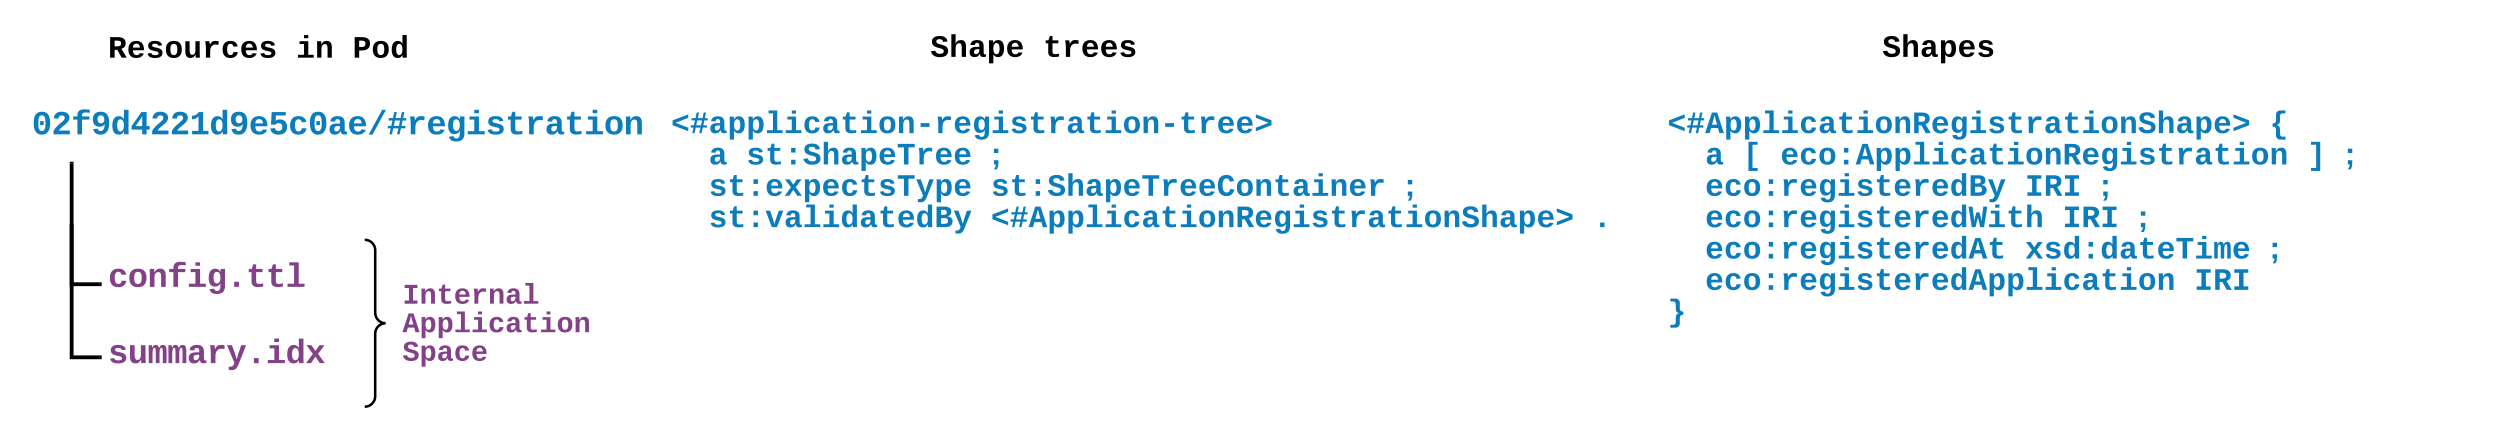 <svg xmlns="http://www.w3.org/2000/svg" xmlns:xlink="http://www.w3.org/1999/xlink" xmlns:lucid="lucid" width="1967" height="340"><g transform="translate(7 -600)" lucid:page-tab-id="Cuc_sANRM4nI"><path d="M13 680h220v47.27H13z" stroke="#000" stroke-opacity="0" stroke-width="2" fill="#fff" fill-opacity="0"/><use xlink:href="#a" transform="matrix(1,0,0,1,18,685) translate(0 20.688)"/><path d="M73 800h220v47.27H73z" stroke="#000" stroke-opacity="0" stroke-width="2" fill="#fff" fill-opacity="0"/><use xlink:href="#b" transform="matrix(1,0,0,1,78,805) translate(0 20.688)"/><path d="M73 860h180v42.27H73z" fill="#fff" fill-opacity="0"/><use xlink:href="#c" transform="matrix(1,0,0,1,78,865) translate(0 20.688)"/><path d="M49.37 728.77v94.86H71.5" stroke="#000" stroke-width="3" fill="none"/><path d="M50.87 728.8h-3v-1.53h3zM73 825.13h-1.54v-3H73z"/><path d="M49.37 777.87v103.26H71.5M49.37 777.9v-1.53" stroke="#000" stroke-width="3" fill="none"/><path d="M73 882.63h-1.54v-3H73z"/><path d="M720 620h240v54.9H720z" stroke="#000" stroke-opacity="0" stroke-width="2" fill="#fff" fill-opacity="0"/><use xlink:href="#d" transform="matrix(1,0,0,1,725,625) translate(0 19.729)"/><use xlink:href="#e" transform="matrix(1,0,0,1,725,625) translate(88.814 19.729)"/><path d="M1469 620h169.4v54.9H1469z" stroke="#000" stroke-opacity="0" stroke-width="2" fill="#fff" fill-opacity="0"/><use xlink:href="#f" transform="matrix(1,0,0,1,1474,625) translate(0 19.729)"/><path d="M516 680h840v108.67H516z" stroke="#000" stroke-opacity="0" stroke-width="2" fill="#fff" fill-opacity="0"/><use xlink:href="#g" transform="matrix(1,0,0,1,521,685) translate(0 19.729)"/><use xlink:href="#h" transform="matrix(1,0,0,1,521,685) translate(0 44.395)"/><use xlink:href="#i" transform="matrix(1,0,0,1,521,685) translate(29.605 44.395)"/><use xlink:href="#j" transform="matrix(1,0,0,1,521,685) translate(59.21 44.395)"/><use xlink:href="#k" transform="matrix(1,0,0,1,521,685) translate(251.641 44.395)"/><use xlink:href="#h" transform="matrix(1,0,0,1,521,685) translate(0 69.062)"/><use xlink:href="#l" transform="matrix(1,0,0,1,521,685) translate(29.605 69.062)"/><use xlink:href="#m" transform="matrix(1,0,0,1,521,685) translate(251.641 69.062)"/><use xlink:href="#k" transform="matrix(1,0,0,1,521,685) translate(577.294 69.062)"/><use xlink:href="#h" transform="matrix(1,0,0,1,521,685) translate(0 93.729)"/><use xlink:href="#n" transform="matrix(1,0,0,1,521,685) translate(29.605 93.729)"/><use xlink:href="#o" transform="matrix(1,0,0,1,521,685) translate(251.641 93.729)"/><use xlink:href="#p" transform="matrix(1,0,0,1,521,685) translate(725.318 93.729)"/><path d="M1300 680h640v182.67h-640z" stroke="#000" stroke-opacity="0" stroke-width="2" fill="#fff" fill-opacity="0"/><g><use xlink:href="#q" transform="matrix(1,0,0,1,1305,685) translate(0 19.729)"/><use xlink:href="#r" transform="matrix(1,0,0,1,1305,685) translate(473.677 19.729)"/><use xlink:href="#s" transform="matrix(1,0,0,1,1305,685) translate(0 44.395)"/><use xlink:href="#t" transform="matrix(1,0,0,1,1305,685) translate(29.605 44.395)"/><use xlink:href="#u" transform="matrix(1,0,0,1,1305,685) translate(59.21 44.395)"/><use xlink:href="#v" transform="matrix(1,0,0,1,1305,685) translate(88.814 44.395)"/><use xlink:href="#w" transform="matrix(1,0,0,1,1305,685) translate(503.282 44.395)"/><use xlink:href="#x" transform="matrix(1,0,0,1,1305,685) translate(532.887 44.395)"/><use xlink:href="#s" transform="matrix(1,0,0,1,1305,685) translate(0 69.062)"/><use xlink:href="#y" transform="matrix(1,0,0,1,1305,685) translate(29.605 69.062)"/><use xlink:href="#z" transform="matrix(1,0,0,1,1305,685) translate(281.246 69.062)"/><use xlink:href="#x" transform="matrix(1,0,0,1,1305,685) translate(340.455 69.062)"/><use xlink:href="#s" transform="matrix(1,0,0,1,1305,685) translate(0 93.729)"/><use xlink:href="#A" transform="matrix(1,0,0,1,1305,685) translate(29.605 93.729)"/><use xlink:href="#z" transform="matrix(1,0,0,1,1305,685) translate(310.851 93.729)"/><use xlink:href="#x" transform="matrix(1,0,0,1,1305,685) translate(370.06 93.729)"/><use xlink:href="#s" transform="matrix(1,0,0,1,1305,685) translate(0 118.395)"/><use xlink:href="#B" transform="matrix(1,0,0,1,1305,685) translate(29.605 118.395)"/><use xlink:href="#C" transform="matrix(1,0,0,1,1305,685) translate(281.246 118.395)"/><use xlink:href="#x" transform="matrix(1,0,0,1,1305,685) translate(473.677 118.395)"/><use xlink:href="#s" transform="matrix(1,0,0,1,1305,685) translate(0 143.062)"/><use xlink:href="#D" transform="matrix(1,0,0,1,1305,685) translate(29.605 143.062)"/><use xlink:href="#E" transform="matrix(1,0,0,1,1305,685) translate(414.467 143.062)"/><use xlink:href="#F" transform="matrix(1,0,0,1,1305,685) translate(0 167.729)"/></g><path d="M73 620.67h280V680H73z" stroke="#000" stroke-opacity="0" stroke-width="2" fill="#fff" fill-opacity="0"/><g><use xlink:href="#G" transform="matrix(1,0,0,1,78,625.667) translate(0 19.729)"/><use xlink:href="#H" transform="matrix(1,0,0,1,78,625.667) translate(148.024 19.729)"/><use xlink:href="#I" transform="matrix(1,0,0,1,78,625.667) translate(192.431 19.729)"/></g><path d="M280 788.67h220V920H280z" fill="none"/><path d="M280 920c4.53 0 8.2-3.67 8.2-8.2v-49.26c0-4.53 3.68-8.2 8.22-8.2-4.54 0-8.2-3.68-8.2-8.22v-49.25c0-4.53-3.7-8.2-8.22-8.2" stroke="#000" stroke-width="2" fill="none"/><g><use xlink:href="#J" transform="matrix(1,0,0,1,309.625,793.667) translate(0 45.285)"/><use xlink:href="#K" transform="matrix(1,0,0,1,309.625,793.667) translate(0 67.729)"/><use xlink:href="#L" transform="matrix(1,0,0,1,309.625,793.667) translate(0 90.173)"/></g><defs><path fill="#0c7cba" d="M117-675c0-408 109-695 502-695 384 0 492 295 492 695 0 326-84 561-303 658-117 51-277 52-394 1-217-95-297-335-297-659zm591 451c148-93 132-449 108-680-15-138-53-246-199-246-150 0-193 107-207 248-22 230-40 585 106 678 50 32 141 32 192 0zM506-555v-249h215v249H506" id="M"/><path fill="#0c7cba" d="M135-968c34-256 187-402 480-402 217 0 371 75 441 220 45 93 40 219-8 308-114 212-348 323-508 488-38 39-66 80-85 123h654V0H123v-195c112-245 321-399 515-560 57-48 107-96 142-157 14-26 22-53 22-80-1-104-73-156-185-154-131 2-181 74-199 194" id="N"/><path fill="#0c7cba" d="M844-1321c-130 0-195 53-191 182v57h443v190H653V0H373v-892H117v-190h256v-83c5-247 162-348 422-349 120-1 232 13 327 28v184c-84-10-183-19-278-19" id="O"/><path fill="#0c7cba" d="M114-913c0-304 185-457 492-457 163 0 287 55 372 166s128 280 128 507c-1 325-87 566-302 671-146 73-404 55-514-32-75-59-123-143-151-253l264-37c24 90 76 147 180 147 76 0 135-35 179-105s67-174 68-313c-55 100-162 160-311 160-269 0-405-180-405-454zm486 245c129 0 209-78 209-211 0-151-63-271-210-271-137 0-200 99-200 239 0 139 63 243 201 243" id="P"/><path fill="#0c7cba" d="M802-909c-3-189-2-383-2-575h281v1248c-1 83 4 168 8 236H817c-9-50-14-117-15-176h-4C735-49 651 20 482 20 191 20 97-238 97-539c0-243 66-432 221-519 50-28 108-42 175-42 162 2 253 78 309 191zm-70 658c91-113 93-462 2-584-46-61-145-100-224-53-96 56-119 190-120 349 0 123 17 214 52 275 46 82 130 115 222 74 25-12 46-33 68-61" id="Q"/><path fill="#0c7cba" d="M980-287V0H712v-287H71v-211l595-851h314v853h188v209H980zM712-496c2-204-7-417 9-609-118 224-277 405-414 609h405" id="R"/><path fill="#0c7cba" d="M138-1120c207-4 339-93 415-229h266v1140h323V0H149v-209h389v-891c-70 121-216 187-400 194v-214" id="S"/><path fill="#0c7cba" d="M1113-274C1038-96 884 20 626 20c-352 0-526-209-526-566 0-358 185-556 530-556 358 0 496 251 499 615H395c5 180 68 319 245 319 102 0 186-45 208-129zM857-663c-6-177-128-307-315-247-94 30-141 121-145 247h460" id="T"/><path fill="#0c7cba" d="M426-814c58-49 145-93 255-90 282 8 442 169 442 450 0 312-203 474-522 474-288 0-453-130-497-372l281-23c24 104 89 172 219 172 153 0 230-91 230-245 0-144-78-226-224-229-94-2-148 42-191 91H145l49-763h847v209H449" id="U"/><path fill="#0c7cba" d="M1109-360C1066-122 902 20 624 20c-347 0-514-209-514-555 0-353 168-567 518-567 270 0 425 136 473 361l-283 14c-16-106-75-183-196-182-75 0-130 31-165 93s-52 152-52 270c0 249 74 374 221 374 120 0 188-82 201-201" id="V"/><path fill="#0c7cba" d="M775-193C708-75 621 20 439 20 226 20 106-93 106-306c0-251 170-341 417-346l223-4c4-143-12-264-148-264-103 0-141 58-150 153l-293-14c37-219 194-321 455-321 263 0 418 130 417 390v392c1 84 5 161 89 160 21 0 42-2 62-6v152c-57 15-108 27-180 26-145 0-202-73-217-205h-6zm-256 17c168 0 234-139 227-325-166 4-347-25-347 173 0 94 33 152 120 152" id="W"/><path fill="#0c7cba" d="M89 20l821-1504h228L321 20H89" id="X"/><path fill="#0c7cba" d="M951-835l-69 324h237v149H849L771 0H616l79-362H386L308 0H155l78-362H59v-149h206l70-324H108v-148h259l79-366h153l-78 366h308l79-366h153l-78 366h185v148H951zm-463 0l-70 324h309l70-324H488" id="Y"/><path fill="#0c7cba" d="M875-1102c70 0 148 7 206 17v237c-110-17-267-37-359 15-123 69-192 207-192 395V0H250c-10-367 32-789-52-1082h271c19 69 36 149 46 228h4c52-151 151-250 356-248" id="Z"/><path fill="#0c7cba" d="M1108-33c-3 314-178 467-492 467-243 0-400-94-447-291l281-33c17 79 82 141 174 141 176 0 212-155 205-347-2-40 5-80 0-115C773-85 665-12 501-12c-288 0-377-242-377-538 0-242 65-426 223-510 50-26 108-39 175-39 160 0 253 78 307 191h5c1-58 5-125 14-174h266c-12 335-3 703-6 1049zM811-384c25-82 27-259 1-342-30-99-77-180-190-180-172 0-205 171-205 356 0 116 18 202 54 258 48 76 129 107 221 70 62-25 96-86 119-162" id="aa"/><path fill="#0c7cba" d="M794-190h353V0H118v-190h395v-702H223v-190h571v892zM513-1277v-207h281v207H513" id="ab"/><path fill="#0c7cba" d="M622-916c-112 2-200 14-200 111 0 90 89 101 168 121 234 58 514 77 514 368C1104-4 751 54 434 5 267-21 161-112 121-270l247-37c24 111 113 145 252 141 114-3 226-12 226-124 0-101-103-113-192-134-225-54-490-76-490-351 0-247 201-328 458-328 245 0 413 88 457 292l-249 26c-16-98-92-133-208-131" id="ac"/><path fill="#0c7cba" d="M711 13c-250 0-386-99-385-349l2-556H161v-190h181l88-282h176v282h385v190H606v530c-10 130 45 186 174 184 91-2 176-11 255-27v186C933-1 833 13 711 13" id="ad"/><path fill="#0c7cba" d="M616-1102c361 0 521 202 521 560 0 354-171 562-527 562C259 20 92-192 92-542c0-351 169-560 524-560zm-9 930c200-2 236-165 236-370 0-199-27-367-223-367-195 0-233 146-233 367 0 129 18 223 55 282s92 88 165 88" id="ae"/><path fill="#0c7cba" d="M768-1103c247 0 336 167 336 416V0H824v-619c-3-164-24-273-171-273-164 0-229 142-229 312V0H143c-4-359 9-736-8-1082h268c7 63 12 146 13 215h4c67-145 160-236 348-236" id="af"/><g id="a"><use transform="matrix(0.013,0,0,0.013,0,0)" xlink:href="#M"/><use transform="matrix(0.013,0,0,0.013,15.523,0)" xlink:href="#N"/><use transform="matrix(0.013,0,0,0.013,31.045,0)" xlink:href="#O"/><use transform="matrix(0.013,0,0,0.013,46.568,0)" xlink:href="#P"/><use transform="matrix(0.013,0,0,0.013,62.09,0)" xlink:href="#Q"/><use transform="matrix(0.013,0,0,0.013,77.613,0)" xlink:href="#R"/><use transform="matrix(0.013,0,0,0.013,93.135,0)" xlink:href="#N"/><use transform="matrix(0.013,0,0,0.013,108.658,0)" xlink:href="#N"/><use transform="matrix(0.013,0,0,0.013,124.18,0)" xlink:href="#S"/><use transform="matrix(0.013,0,0,0.013,139.703,0)" xlink:href="#Q"/><use transform="matrix(0.013,0,0,0.013,155.225,0)" xlink:href="#P"/><use transform="matrix(0.013,0,0,0.013,170.748,0)" xlink:href="#T"/><use transform="matrix(0.013,0,0,0.013,186.27,0)" xlink:href="#U"/><use transform="matrix(0.013,0,0,0.013,201.793,0)" xlink:href="#V"/><use transform="matrix(0.013,0,0,0.013,217.315,0)" xlink:href="#M"/><use transform="matrix(0.013,0,0,0.013,232.838,0)" xlink:href="#W"/><use transform="matrix(0.013,0,0,0.013,248.36,0)" xlink:href="#T"/><use transform="matrix(0.013,0,0,0.013,263.883,0)" xlink:href="#X"/><use transform="matrix(0.013,0,0,0.013,279.405,0)" xlink:href="#Y"/><use transform="matrix(0.013,0,0,0.013,294.928,0)" xlink:href="#Z"/><use transform="matrix(0.013,0,0,0.013,310.451,0)" xlink:href="#T"/><use transform="matrix(0.013,0,0,0.013,325.973,0)" xlink:href="#aa"/><use transform="matrix(0.013,0,0,0.013,341.496,0)" xlink:href="#ab"/><use transform="matrix(0.013,0,0,0.013,357.018,0)" xlink:href="#ac"/><use transform="matrix(0.013,0,0,0.013,372.541,0)" xlink:href="#ad"/><use transform="matrix(0.013,0,0,0.013,388.063,0)" xlink:href="#Z"/><use transform="matrix(0.013,0,0,0.013,403.586,0)" xlink:href="#W"/><use transform="matrix(0.013,0,0,0.013,419.108,0)" xlink:href="#ad"/><use transform="matrix(0.013,0,0,0.013,434.631,0)" xlink:href="#ab"/><use transform="matrix(0.013,0,0,0.013,450.153,0)" xlink:href="#ae"/><use transform="matrix(0.013,0,0,0.013,465.676,0)" xlink:href="#af"/></g><path fill="#834187" d="M1109-360C1066-122 902 20 624 20c-347 0-514-209-514-555 0-353 168-567 518-567 270 0 425 136 473 361l-283 14c-16-106-75-183-196-182-75 0-130 31-165 93s-52 152-52 270c0 249 74 374 221 374 120 0 188-82 201-201" id="ag"/><path fill="#834187" d="M616-1102c361 0 521 202 521 560 0 354-171 562-527 562C259 20 92-192 92-542c0-351 169-560 524-560zm-9 930c200-2 236-165 236-370 0-199-27-367-223-367-195 0-233 146-233 367 0 129 18 223 55 282s92 88 165 88" id="ah"/><path fill="#834187" d="M768-1103c247 0 336 167 336 416V0H824v-619c-3-164-24-273-171-273-164 0-229 142-229 312V0H143c-4-359 9-736-8-1082h268c7 63 12 146 13 215h4c67-145 160-236 348-236" id="ai"/><path fill="#834187" d="M844-1321c-130 0-195 53-191 182v57h443v190H653V0H373v-892H117v-190h256v-83c5-247 162-348 422-349 120-1 232 13 327 28v184c-84-10-183-19-278-19" id="aj"/><path fill="#834187" d="M794-190h353V0H118v-190h395v-702H223v-190h571v892zM513-1277v-207h281v207H513" id="ak"/><path fill="#834187" d="M1108-33c-3 314-178 467-492 467-243 0-400-94-447-291l281-33c17 79 82 141 174 141 176 0 212-155 205-347-2-40 5-80 0-115C773-85 665-12 501-12c-288 0-377-242-377-538 0-242 65-426 223-510 50-26 108-39 175-39 160 0 253 78 307 191h5c1-58 5-125 14-174h266c-12 335-3 703-6 1049zM811-384c25-82 27-259 1-342-30-99-77-180-190-180-172 0-205 171-205 356 0 116 18 202 54 258 48 76 129 107 221 70 62-25 96-86 119-162" id="al"/><path fill="#834187" d="M470 0v-305h289V0H470" id="am"/><path fill="#834187" d="M711 13c-250 0-386-99-385-349l2-556H161v-190h181l88-282h176v282h385v190H606v530c-10 130 45 186 174 184 91-2 176-11 255-27v186C933-1 833 13 711 13" id="an"/><path fill="#834187" d="M794-190h353V0H118v-190h395v-1104H223v-190h571v1294" id="ao"/><g id="b"><use transform="matrix(0.013,0,0,0.013,0,0)" xlink:href="#ag"/><use transform="matrix(0.013,0,0,0.013,15.523,0)" xlink:href="#ah"/><use transform="matrix(0.013,0,0,0.013,31.045,0)" xlink:href="#ai"/><use transform="matrix(0.013,0,0,0.013,46.568,0)" xlink:href="#aj"/><use transform="matrix(0.013,0,0,0.013,62.09,0)" xlink:href="#ak"/><use transform="matrix(0.013,0,0,0.013,77.613,0)" xlink:href="#al"/><use transform="matrix(0.013,0,0,0.013,93.135,0)" xlink:href="#am"/><use transform="matrix(0.013,0,0,0.013,108.658,0)" xlink:href="#an"/><use transform="matrix(0.013,0,0,0.013,124.18,0)" xlink:href="#an"/><use transform="matrix(0.013,0,0,0.013,139.703,0)" xlink:href="#ao"/></g><path fill="#834187" d="M622-916c-112 2-200 14-200 111 0 90 89 101 168 121 234 58 514 77 514 368C1104-4 751 54 434 5 267-21 161-112 121-270l247-37c24 111 113 145 252 141 114-3 226-12 226-124 0-101-103-113-192-134-225-54-490-76-490-351 0-247 201-328 458-328 245 0 413 88 457 292l-249 26c-16-98-92-133-208-131" id="ap"/><path fill="#834187" d="M471 20c-247 0-336-169-336-415v-687h281v607c4 148 31 285 172 285 152 0 207-150 207-312v-580h281c4 359-9 736 8 1082H816c-7-63-11-146-12-215h-5C736-76 644 20 471 20" id="aq"/><path fill="#834187" d="M934-1102c199 0 220 177 220 381V0H926c-2-260 10-533-4-785-4-72-14-138-83-138-34 0-61 27-81 81s-29 134-29 241V0H501c-2-260 9-533-5-785-4-72-13-138-82-138-46 0-65 47-80 93-21 67-30 155-30 248V0H75c-3-360 6-732-6-1082h209c6 50 3 123 8 175 36-100 83-195 216-195 135 0 166 79 196 196 42-105 93-196 236-196" id="ar"/><path fill="#834187" d="M775-193C708-75 621 20 439 20 226 20 106-93 106-306c0-251 170-341 417-346l223-4c4-143-12-264-148-264-103 0-141 58-150 153l-293-14c37-219 194-321 455-321 263 0 418 130 417 390v392c1 84 5 161 89 160 21 0 42-2 62-6v152c-57 15-108 27-180 26-145 0-202-73-217-205h-6zm-256 17c168 0 234-139 227-325-166 4-347-25-347 173 0 94 33 152 120 152" id="as"/><path fill="#834187" d="M875-1102c70 0 148 7 206 17v237c-110-17-267-37-359 15-123 69-192 207-192 395V0H250c-10-367 32-789-52-1082h271c19 69 36 149 46 228h4c52-151 151-250 356-248" id="at"/><path fill="#834187" d="M143 212c82 12 185 12 233-31 50-45 83-117 110-192L38-1082h297c100 284 211 557 291 861 72-305 176-578 270-861h294L742 57c-80 192-156 368-417 368-60 0-131-4-182-13V212" id="au"/><path fill="#834187" d="M802-909c-3-189-2-383-2-575h281v1248c-1 83 4 168 8 236H817c-9-50-14-117-15-176h-4C735-49 651 20 482 20 191 20 97-238 97-539c0-243 66-432 221-519 50-28 108-42 175-42 162 2 253 78 309 191zm-70 658c91-113 93-462 2-584-46-61-145-100-224-53-96 56-119 190-120 349 0 123 17 214 52 275 46 82 130 115 222 74 25-12 46-33 68-61" id="av"/><path fill="#834187" d="M874 0L612-392 348 0H49l406-559-387-523h303l241 354 240-354h305L770-562 1179 0H874" id="aw"/><g id="c"><use transform="matrix(0.013,0,0,0.013,0,0)" xlink:href="#ap"/><use transform="matrix(0.013,0,0,0.013,15.523,0)" xlink:href="#aq"/><use transform="matrix(0.013,0,0,0.013,31.045,0)" xlink:href="#ar"/><use transform="matrix(0.013,0,0,0.013,46.568,0)" xlink:href="#ar"/><use transform="matrix(0.013,0,0,0.013,62.09,0)" xlink:href="#as"/><use transform="matrix(0.013,0,0,0.013,77.613,0)" xlink:href="#at"/><use transform="matrix(0.013,0,0,0.013,93.135,0)" xlink:href="#au"/><use transform="matrix(0.013,0,0,0.013,108.658,0)" xlink:href="#am"/><use transform="matrix(0.013,0,0,0.013,124.18,0)" xlink:href="#ak"/><use transform="matrix(0.013,0,0,0.013,139.703,0)" xlink:href="#av"/><use transform="matrix(0.013,0,0,0.013,155.225,0)" xlink:href="#aw"/></g><path d="M609-1161c-125 0-218 36-218 153 0 149 166 161 290 196 235 67 484 129 484 421 0 300-239 408-554 411C302 23 93-114 38-367l285-37c32 128 131 205 296 203 143-2 259-31 259-173 0-164-197-172-333-212-218-64-441-131-441-405 0-276 231-379 511-379 299 0 463 114 513 363l-286 29c-28-115-96-183-233-183" id="ax"/><path d="M424-1484c-2 206 5 424-8 618h4c67-145 160-234 348-236 251-3 335 167 336 416V0H824v-621c0-150-23-276-173-270-163 7-227 142-227 312V0H143v-1484h281" id="ay"/><path d="M775-193C708-75 621 20 439 20 226 20 106-93 106-306c0-251 170-341 417-346l223-4c4-143-12-264-148-264-103 0-141 58-150 153l-293-14c37-219 194-321 455-321 263 0 418 130 417 390v392c1 84 5 161 89 160 21 0 42-2 62-6v152c-57 15-108 27-180 26-145 0-202-73-217-205h-6zm-256 17c168 0 234-139 227-325-166 4-347-25-347 173 0 94 33 152 120 152" id="az"/><path d="M427-171c3 195 2 397 2 596H148V-846c1-83-4-168-8-236h272c10 49 14 118 15 176h4c59-114 151-197 316-197 291 0 385 259 385 560 0 243-65 433-220 521-50 28-109 42-176 42-162-2-253-78-309-191zm69-661c-91 113-92 463-1 586 46 62 145 101 225 54 96-57 118-191 119-351 0-123-18-215-53-276-46-82-128-115-220-74-25 12-48 33-70 61" id="aA"/><path d="M1113-274C1038-96 884 20 626 20c-352 0-526-209-526-566 0-358 185-556 530-556 358 0 496 251 499 615H395c5 180 68 319 245 319 102 0 186-45 208-129zM857-663c-6-177-128-307-315-247-94 30-141 121-145 247h460" id="aB"/><g id="d"><use transform="matrix(0.012,0,0,0.012,0,0)" xlink:href="#ax"/><use transform="matrix(0.012,0,0,0.012,14.802,0)" xlink:href="#ay"/><use transform="matrix(0.012,0,0,0.012,29.605,0)" xlink:href="#az"/><use transform="matrix(0.012,0,0,0.012,44.407,0)" xlink:href="#aA"/><use transform="matrix(0.012,0,0,0.012,59.21,0)" xlink:href="#aB"/></g><path d="M711 13c-250 0-386-99-385-349l2-556H161v-190h181l88-282h176v282h385v190H606v530c-10 130 45 186 174 184 91-2 176-11 255-27v186C933-1 833 13 711 13" id="aC"/><path d="M875-1102c70 0 148 7 206 17v237c-110-17-267-37-359 15-123 69-192 207-192 395V0H250c-10-367 32-789-52-1082h271c19 69 36 149 46 228h4c52-151 151-250 356-248" id="aD"/><path d="M622-916c-112 2-200 14-200 111 0 90 89 101 168 121 234 58 514 77 514 368C1104-4 751 54 434 5 267-21 161-112 121-270l247-37c24 111 113 145 252 141 114-3 226-12 226-124 0-101-103-113-192-134-225-54-490-76-490-351 0-247 201-328 458-328 245 0 413 88 457 292l-249 26c-16-98-92-133-208-131" id="aE"/><g id="e"><use transform="matrix(0.012,0,0,0.012,0,0)" xlink:href="#aC"/><use transform="matrix(0.012,0,0,0.012,14.802,0)" xlink:href="#aD"/><use transform="matrix(0.012,0,0,0.012,29.605,0)" xlink:href="#aB"/><use transform="matrix(0.012,0,0,0.012,44.407,0)" xlink:href="#aB"/><use transform="matrix(0.012,0,0,0.012,59.21,0)" xlink:href="#aE"/></g><g id="f"><use transform="matrix(0.012,0,0,0.012,0,0)" xlink:href="#ax"/><use transform="matrix(0.012,0,0,0.012,14.802,0)" xlink:href="#ay"/><use transform="matrix(0.012,0,0,0.012,29.605,0)" xlink:href="#az"/><use transform="matrix(0.012,0,0,0.012,44.407,0)" xlink:href="#aA"/><use transform="matrix(0.012,0,0,0.012,59.21,0)" xlink:href="#aB"/><use transform="matrix(0.012,0,0,0.012,74.012,0)" xlink:href="#aE"/></g><path fill="#0c7cba" d="M101-516v-322l1027-391v228L295-676l833 324v227" id="aF"/><path fill="#0c7cba" d="M427-171c3 195 2 397 2 596H148V-846c1-83-4-168-8-236h272c10 49 14 118 15 176h4c59-114 151-197 316-197 291 0 385 259 385 560 0 243-65 433-220 521-50 28-109 42-176 42-162-2-253-78-309-191zm69-661c-91 113-92 463-1 586 46 62 145 101 225 54 96-57 118-191 119-351 0-123-18-215-53-276-46-82-128-115-220-74-25 12-48 33-70 61" id="aG"/><path fill="#0c7cba" d="M794-190h353V0H118v-190h395v-1104H223v-190h571v1294" id="aH"/><path fill="#0c7cba" d="M324-409v-244h580v244H324" id="aI"/><path fill="#0c7cba" d="M101-125v-227l832-324-832-325v-228l1027 391v322" id="aJ"/><g id="g"><use transform="matrix(0.012,0,0,0.012,0,0)" xlink:href="#aF"/><use transform="matrix(0.012,0,0,0.012,14.802,0)" xlink:href="#Y"/><use transform="matrix(0.012,0,0,0.012,29.605,0)" xlink:href="#W"/><use transform="matrix(0.012,0,0,0.012,44.407,0)" xlink:href="#aG"/><use transform="matrix(0.012,0,0,0.012,59.21,0)" xlink:href="#aG"/><use transform="matrix(0.012,0,0,0.012,74.012,0)" xlink:href="#aH"/><use transform="matrix(0.012,0,0,0.012,88.814,0)" xlink:href="#ab"/><use transform="matrix(0.012,0,0,0.012,103.617,0)" xlink:href="#V"/><use transform="matrix(0.012,0,0,0.012,118.419,0)" xlink:href="#W"/><use transform="matrix(0.012,0,0,0.012,133.222,0)" xlink:href="#ad"/><use transform="matrix(0.012,0,0,0.012,148.024,0)" xlink:href="#ab"/><use transform="matrix(0.012,0,0,0.012,162.826,0)" xlink:href="#ae"/><use transform="matrix(0.012,0,0,0.012,177.629,0)" xlink:href="#af"/><use transform="matrix(0.012,0,0,0.012,192.431,0)" xlink:href="#aI"/><use transform="matrix(0.012,0,0,0.012,207.234,0)" xlink:href="#Z"/><use transform="matrix(0.012,0,0,0.012,222.036,0)" xlink:href="#T"/><use transform="matrix(0.012,0,0,0.012,236.839,0)" xlink:href="#aa"/><use transform="matrix(0.012,0,0,0.012,251.641,0)" xlink:href="#ab"/><use transform="matrix(0.012,0,0,0.012,266.443,0)" xlink:href="#ac"/><use transform="matrix(0.012,0,0,0.012,281.246,0)" xlink:href="#ad"/><use transform="matrix(0.012,0,0,0.012,296.048,0)" xlink:href="#Z"/><use transform="matrix(0.012,0,0,0.012,310.851,0)" xlink:href="#W"/><use transform="matrix(0.012,0,0,0.012,325.653,0)" xlink:href="#ad"/><use transform="matrix(0.012,0,0,0.012,340.455,0)" xlink:href="#ab"/><use transform="matrix(0.012,0,0,0.012,355.258,0)" xlink:href="#ae"/><use transform="matrix(0.012,0,0,0.012,370.06,0)" xlink:href="#af"/><use transform="matrix(0.012,0,0,0.012,384.863,0)" xlink:href="#aI"/><use transform="matrix(0.012,0,0,0.012,399.665,0)" xlink:href="#ad"/><use transform="matrix(0.012,0,0,0.012,414.467,0)" xlink:href="#Z"/><use transform="matrix(0.012,0,0,0.012,429.27,0)" xlink:href="#T"/><use transform="matrix(0.012,0,0,0.012,444.072,0)" xlink:href="#T"/><use transform="matrix(0.012,0,0,0.012,458.875,0)" xlink:href="#aJ"/></g><use transform="matrix(0.012,0,0,0.012,0,0)" xlink:href="#W" id="i"/><path fill="#0c7cba" d="M470 0v-305h289V0H470zm0-780v-305h289v305H470" id="aK"/><path fill="#0c7cba" d="M609-1161c-125 0-218 36-218 153 0 149 166 161 290 196 235 67 484 129 484 421 0 300-239 408-554 411C302 23 93-114 38-367l285-37c32 128 131 205 296 203 143-2 259-31 259-173 0-164-197-172-333-212-218-64-441-131-441-405 0-276 231-379 511-379 299 0 463 114 513 363l-286 29c-28-115-96-183-233-183" id="aL"/><path fill="#0c7cba" d="M424-1484c-2 206 5 424-8 618h4c67-145 160-234 348-236 251-3 335 167 336 416V0H824v-621c0-150-23-276-173-270-163 7-227 142-227 312V0H143v-1484h281" id="aM"/><path fill="#0c7cba" d="M762-1121V0H467v-1121H61v-228h1107v228H762" id="aN"/><g id="j"><use transform="matrix(0.012,0,0,0.012,0,0)" xlink:href="#ac"/><use transform="matrix(0.012,0,0,0.012,14.802,0)" xlink:href="#ad"/><use transform="matrix(0.012,0,0,0.012,29.605,0)" xlink:href="#aK"/><use transform="matrix(0.012,0,0,0.012,44.407,0)" xlink:href="#aL"/><use transform="matrix(0.012,0,0,0.012,59.21,0)" xlink:href="#aM"/><use transform="matrix(0.012,0,0,0.012,74.012,0)" xlink:href="#W"/><use transform="matrix(0.012,0,0,0.012,88.814,0)" xlink:href="#aG"/><use transform="matrix(0.012,0,0,0.012,103.617,0)" xlink:href="#T"/><use transform="matrix(0.012,0,0,0.012,118.419,0)" xlink:href="#aN"/><use transform="matrix(0.012,0,0,0.012,133.222,0)" xlink:href="#Z"/><use transform="matrix(0.012,0,0,0.012,148.024,0)" xlink:href="#T"/><use transform="matrix(0.012,0,0,0.012,162.826,0)" xlink:href="#T"/></g><path fill="#0c7cba" d="M199-751v-284h290v284H199zm290 472c6 239 0 472-108 597H193c68-80 125-182 137-319H199v-279h290" id="aO"/><use transform="matrix(0.012,0,0,0.012,0,0)" xlink:href="#aO" id="k"/><path fill="#0c7cba" d="M874 0L612-392 348 0H49l406-559-387-523h303l241 354 240-354h305L770-562 1179 0H874" id="aP"/><path fill="#0c7cba" d="M143 212c82 12 185 12 233-31 50-45 83-117 110-192L38-1082h297c100 284 211 557 291 861 72-305 176-578 270-861h294L742 57c-80 192-156 368-417 368-60 0-131-4-182-13V212" id="aQ"/><g id="l"><use transform="matrix(0.012,0,0,0.012,0,0)" xlink:href="#ac"/><use transform="matrix(0.012,0,0,0.012,14.802,0)" xlink:href="#ad"/><use transform="matrix(0.012,0,0,0.012,29.605,0)" xlink:href="#aK"/><use transform="matrix(0.012,0,0,0.012,44.407,0)" xlink:href="#T"/><use transform="matrix(0.012,0,0,0.012,59.21,0)" xlink:href="#aP"/><use transform="matrix(0.012,0,0,0.012,74.012,0)" xlink:href="#aG"/><use transform="matrix(0.012,0,0,0.012,88.814,0)" xlink:href="#T"/><use transform="matrix(0.012,0,0,0.012,103.617,0)" xlink:href="#V"/><use transform="matrix(0.012,0,0,0.012,118.419,0)" xlink:href="#ad"/><use transform="matrix(0.012,0,0,0.012,133.222,0)" xlink:href="#ac"/><use transform="matrix(0.012,0,0,0.012,148.024,0)" xlink:href="#aN"/><use transform="matrix(0.012,0,0,0.012,162.826,0)" xlink:href="#aQ"/><use transform="matrix(0.012,0,0,0.012,177.629,0)" xlink:href="#aG"/><use transform="matrix(0.012,0,0,0.012,192.431,0)" xlink:href="#T"/></g><path fill="#0c7cba" d="M872-915c-35-112-84-223-220-223-91 0-156 41-204 116-89 137-87 550 2 688 51 79 116 122 209 122 150 0 197-126 240-244l273 52C1094-168 961 20 656 20 239 20 80-262 80-681c0-418 154-689 568-689 289 0 425 167 496 389" id="aR"/><g id="m"><use transform="matrix(0.012,0,0,0.012,0,0)" xlink:href="#ac"/><use transform="matrix(0.012,0,0,0.012,14.802,0)" xlink:href="#ad"/><use transform="matrix(0.012,0,0,0.012,29.605,0)" xlink:href="#aK"/><use transform="matrix(0.012,0,0,0.012,44.407,0)" xlink:href="#aL"/><use transform="matrix(0.012,0,0,0.012,59.21,0)" xlink:href="#aM"/><use transform="matrix(0.012,0,0,0.012,74.012,0)" xlink:href="#W"/><use transform="matrix(0.012,0,0,0.012,88.814,0)" xlink:href="#aG"/><use transform="matrix(0.012,0,0,0.012,103.617,0)" xlink:href="#T"/><use transform="matrix(0.012,0,0,0.012,118.419,0)" xlink:href="#aN"/><use transform="matrix(0.012,0,0,0.012,133.222,0)" xlink:href="#Z"/><use transform="matrix(0.012,0,0,0.012,148.024,0)" xlink:href="#T"/><use transform="matrix(0.012,0,0,0.012,162.826,0)" xlink:href="#T"/><use transform="matrix(0.012,0,0,0.012,177.629,0)" xlink:href="#aR"/><use transform="matrix(0.012,0,0,0.012,192.431,0)" xlink:href="#ae"/><use transform="matrix(0.012,0,0,0.012,207.234,0)" xlink:href="#af"/><use transform="matrix(0.012,0,0,0.012,222.036,0)" xlink:href="#ad"/><use transform="matrix(0.012,0,0,0.012,236.839,0)" xlink:href="#W"/><use transform="matrix(0.012,0,0,0.012,251.641,0)" xlink:href="#ab"/><use transform="matrix(0.012,0,0,0.012,266.443,0)" xlink:href="#af"/><use transform="matrix(0.012,0,0,0.012,281.246,0)" xlink:href="#T"/><use transform="matrix(0.012,0,0,0.012,296.048,0)" xlink:href="#Z"/></g><path fill="#0c7cba" d="M774 0H438L31-1082h297c94 290 200 568 280 872 83-304 194-581 291-872h294" id="aS"/><path fill="#0c7cba" d="M836-709c204 20 350 118 350 324C1186-112 992 0 719 0H137v-1349h525c258 3 443 87 443 339 0 176-107 269-269 301zM643-811c107 0 165-53 165-159 0-113-61-160-167-160H432v319h211zm46 592c128-1 201-59 200-191-1-128-80-183-207-183H432v374h257" id="aT"/><g id="n"><use transform="matrix(0.012,0,0,0.012,0,0)" xlink:href="#ac"/><use transform="matrix(0.012,0,0,0.012,14.802,0)" xlink:href="#ad"/><use transform="matrix(0.012,0,0,0.012,29.605,0)" xlink:href="#aK"/><use transform="matrix(0.012,0,0,0.012,44.407,0)" xlink:href="#aS"/><use transform="matrix(0.012,0,0,0.012,59.21,0)" xlink:href="#W"/><use transform="matrix(0.012,0,0,0.012,74.012,0)" xlink:href="#aH"/><use transform="matrix(0.012,0,0,0.012,88.814,0)" xlink:href="#ab"/><use transform="matrix(0.012,0,0,0.012,103.617,0)" xlink:href="#Q"/><use transform="matrix(0.012,0,0,0.012,118.419,0)" xlink:href="#W"/><use transform="matrix(0.012,0,0,0.012,133.222,0)" xlink:href="#ad"/><use transform="matrix(0.012,0,0,0.012,148.024,0)" xlink:href="#T"/><use transform="matrix(0.012,0,0,0.012,162.826,0)" xlink:href="#Q"/><use transform="matrix(0.012,0,0,0.012,177.629,0)" xlink:href="#aT"/><use transform="matrix(0.012,0,0,0.012,192.431,0)" xlink:href="#aQ"/></g><path fill="#0c7cba" d="M1229 0H935l-92-330H387L295 0H0l443-1349h344zM615-1167c-46 213-110 412-166 615h332c-56-204-119-401-166-615" id="aU"/><path fill="#0c7cba" d="M1157-949c0 209-118 316-279 368L1227 0H895L605-515H432V0H137v-1349h494c317-2 526 111 526 400zM608-744c158 1 248-51 252-193 5-207-223-184-428-183v376h176" id="aV"/><g id="o"><use transform="matrix(0.012,0,0,0.012,0,0)" xlink:href="#aF"/><use transform="matrix(0.012,0,0,0.012,14.802,0)" xlink:href="#Y"/><use transform="matrix(0.012,0,0,0.012,29.605,0)" xlink:href="#aU"/><use transform="matrix(0.012,0,0,0.012,44.407,0)" xlink:href="#aG"/><use transform="matrix(0.012,0,0,0.012,59.21,0)" xlink:href="#aG"/><use transform="matrix(0.012,0,0,0.012,74.012,0)" xlink:href="#aH"/><use transform="matrix(0.012,0,0,0.012,88.814,0)" xlink:href="#ab"/><use transform="matrix(0.012,0,0,0.012,103.617,0)" xlink:href="#V"/><use transform="matrix(0.012,0,0,0.012,118.419,0)" xlink:href="#W"/><use transform="matrix(0.012,0,0,0.012,133.222,0)" xlink:href="#ad"/><use transform="matrix(0.012,0,0,0.012,148.024,0)" xlink:href="#ab"/><use transform="matrix(0.012,0,0,0.012,162.826,0)" xlink:href="#ae"/><use transform="matrix(0.012,0,0,0.012,177.629,0)" xlink:href="#af"/><use transform="matrix(0.012,0,0,0.012,192.431,0)" xlink:href="#aV"/><use transform="matrix(0.012,0,0,0.012,207.234,0)" xlink:href="#T"/><use transform="matrix(0.012,0,0,0.012,222.036,0)" xlink:href="#aa"/><use transform="matrix(0.012,0,0,0.012,236.839,0)" xlink:href="#ab"/><use transform="matrix(0.012,0,0,0.012,251.641,0)" xlink:href="#ac"/><use transform="matrix(0.012,0,0,0.012,266.443,0)" xlink:href="#ad"/><use transform="matrix(0.012,0,0,0.012,281.246,0)" xlink:href="#Z"/><use transform="matrix(0.012,0,0,0.012,296.048,0)" xlink:href="#W"/><use transform="matrix(0.012,0,0,0.012,310.851,0)" xlink:href="#ad"/><use transform="matrix(0.012,0,0,0.012,325.653,0)" xlink:href="#ab"/><use transform="matrix(0.012,0,0,0.012,340.455,0)" xlink:href="#ae"/><use transform="matrix(0.012,0,0,0.012,355.258,0)" xlink:href="#af"/><use transform="matrix(0.012,0,0,0.012,370.06,0)" xlink:href="#aL"/><use transform="matrix(0.012,0,0,0.012,384.863,0)" xlink:href="#aM"/><use transform="matrix(0.012,0,0,0.012,399.665,0)" xlink:href="#W"/><use transform="matrix(0.012,0,0,0.012,414.467,0)" xlink:href="#aG"/><use transform="matrix(0.012,0,0,0.012,429.27,0)" xlink:href="#T"/><use transform="matrix(0.012,0,0,0.012,444.072,0)" xlink:href="#aJ"/></g><path fill="#0c7cba" d="M470 0v-305h289V0H470" id="aW"/><use transform="matrix(0.012,0,0,0.012,0,0)" xlink:href="#aW" id="p"/><g id="q"><use transform="matrix(0.012,0,0,0.012,0,0)" xlink:href="#aF"/><use transform="matrix(0.012,0,0,0.012,14.802,0)" xlink:href="#Y"/><use transform="matrix(0.012,0,0,0.012,29.605,0)" xlink:href="#aU"/><use transform="matrix(0.012,0,0,0.012,44.407,0)" xlink:href="#aG"/><use transform="matrix(0.012,0,0,0.012,59.21,0)" xlink:href="#aG"/><use transform="matrix(0.012,0,0,0.012,74.012,0)" xlink:href="#aH"/><use transform="matrix(0.012,0,0,0.012,88.814,0)" xlink:href="#ab"/><use transform="matrix(0.012,0,0,0.012,103.617,0)" xlink:href="#V"/><use transform="matrix(0.012,0,0,0.012,118.419,0)" xlink:href="#W"/><use transform="matrix(0.012,0,0,0.012,133.222,0)" xlink:href="#ad"/><use transform="matrix(0.012,0,0,0.012,148.024,0)" xlink:href="#ab"/><use transform="matrix(0.012,0,0,0.012,162.826,0)" xlink:href="#ae"/><use transform="matrix(0.012,0,0,0.012,177.629,0)" xlink:href="#af"/><use transform="matrix(0.012,0,0,0.012,192.431,0)" xlink:href="#aV"/><use transform="matrix(0.012,0,0,0.012,207.234,0)" xlink:href="#T"/><use transform="matrix(0.012,0,0,0.012,222.036,0)" xlink:href="#aa"/><use transform="matrix(0.012,0,0,0.012,236.839,0)" xlink:href="#ab"/><use transform="matrix(0.012,0,0,0.012,251.641,0)" xlink:href="#ac"/><use transform="matrix(0.012,0,0,0.012,266.443,0)" xlink:href="#ad"/><use transform="matrix(0.012,0,0,0.012,281.246,0)" xlink:href="#Z"/><use transform="matrix(0.012,0,0,0.012,296.048,0)" xlink:href="#W"/><use transform="matrix(0.012,0,0,0.012,310.851,0)" xlink:href="#ad"/><use transform="matrix(0.012,0,0,0.012,325.653,0)" xlink:href="#ab"/><use transform="matrix(0.012,0,0,0.012,340.455,0)" xlink:href="#ae"/><use transform="matrix(0.012,0,0,0.012,355.258,0)" xlink:href="#af"/><use transform="matrix(0.012,0,0,0.012,370.06,0)" xlink:href="#aL"/><use transform="matrix(0.012,0,0,0.012,384.863,0)" xlink:href="#aM"/><use transform="matrix(0.012,0,0,0.012,399.665,0)" xlink:href="#W"/><use transform="matrix(0.012,0,0,0.012,414.467,0)" xlink:href="#aG"/><use transform="matrix(0.012,0,0,0.012,429.27,0)" xlink:href="#T"/><use transform="matrix(0.012,0,0,0.012,444.072,0)" xlink:href="#aJ"/></g><path fill="#0c7cba" d="M685 25c1 134 43 209 172 209h188v191H718c-189-5-295-108-295-299v-328c1-155-78-228-229-229v-195c150-4 229-75 229-231v-328c-2-190 109-299 295-299h327v190H857c-129 1-171 76-172 209v301c-5 144-88 222-207 252v4c118 31 207 107 207 252V25" id="aX"/><use transform="matrix(0.012,0,0,0.012,0,0)" xlink:href="#aX" id="r"/><use transform="matrix(0.012,0,0,0.012,0,0)" xlink:href="#W" id="t"/><path fill="#0c7cba" d="M373 425v-1909h602v190H639V234h336v191H373" id="aY"/><use transform="matrix(0.012,0,0,0.012,0,0)" xlink:href="#aY" id="u"/><g id="v"><use transform="matrix(0.012,0,0,0.012,0,0)" xlink:href="#T"/><use transform="matrix(0.012,0,0,0.012,14.802,0)" xlink:href="#V"/><use transform="matrix(0.012,0,0,0.012,29.605,0)" xlink:href="#ae"/><use transform="matrix(0.012,0,0,0.012,44.407,0)" xlink:href="#aK"/><use transform="matrix(0.012,0,0,0.012,59.21,0)" xlink:href="#aU"/><use transform="matrix(0.012,0,0,0.012,74.012,0)" xlink:href="#aG"/><use transform="matrix(0.012,0,0,0.012,88.814,0)" xlink:href="#aG"/><use transform="matrix(0.012,0,0,0.012,103.617,0)" xlink:href="#aH"/><use transform="matrix(0.012,0,0,0.012,118.419,0)" xlink:href="#ab"/><use transform="matrix(0.012,0,0,0.012,133.222,0)" xlink:href="#V"/><use transform="matrix(0.012,0,0,0.012,148.024,0)" xlink:href="#W"/><use transform="matrix(0.012,0,0,0.012,162.826,0)" xlink:href="#ad"/><use transform="matrix(0.012,0,0,0.012,177.629,0)" xlink:href="#ab"/><use transform="matrix(0.012,0,0,0.012,192.431,0)" xlink:href="#ae"/><use transform="matrix(0.012,0,0,0.012,207.234,0)" xlink:href="#af"/><use transform="matrix(0.012,0,0,0.012,222.036,0)" xlink:href="#aV"/><use transform="matrix(0.012,0,0,0.012,236.839,0)" xlink:href="#T"/><use transform="matrix(0.012,0,0,0.012,251.641,0)" xlink:href="#aa"/><use transform="matrix(0.012,0,0,0.012,266.443,0)" xlink:href="#ab"/><use transform="matrix(0.012,0,0,0.012,281.246,0)" xlink:href="#ac"/><use transform="matrix(0.012,0,0,0.012,296.048,0)" xlink:href="#ad"/><use transform="matrix(0.012,0,0,0.012,310.851,0)" xlink:href="#Z"/><use transform="matrix(0.012,0,0,0.012,325.653,0)" xlink:href="#W"/><use transform="matrix(0.012,0,0,0.012,340.455,0)" xlink:href="#ad"/><use transform="matrix(0.012,0,0,0.012,355.258,0)" xlink:href="#ab"/><use transform="matrix(0.012,0,0,0.012,370.06,0)" xlink:href="#ae"/><use transform="matrix(0.012,0,0,0.012,384.863,0)" xlink:href="#af"/></g><path fill="#0c7cba" d="M254 425V234h336v-1528H254v-190h602V425H254" id="aZ"/><use transform="matrix(0.012,0,0,0.012,0,0)" xlink:href="#aZ" id="w"/><use transform="matrix(0.012,0,0,0.012,0,0)" xlink:href="#aO" id="x"/><g id="y"><use transform="matrix(0.012,0,0,0.012,0,0)" xlink:href="#T"/><use transform="matrix(0.012,0,0,0.012,14.802,0)" xlink:href="#V"/><use transform="matrix(0.012,0,0,0.012,29.605,0)" xlink:href="#ae"/><use transform="matrix(0.012,0,0,0.012,44.407,0)" xlink:href="#aK"/><use transform="matrix(0.012,0,0,0.012,59.21,0)" xlink:href="#Z"/><use transform="matrix(0.012,0,0,0.012,74.012,0)" xlink:href="#T"/><use transform="matrix(0.012,0,0,0.012,88.814,0)" xlink:href="#aa"/><use transform="matrix(0.012,0,0,0.012,103.617,0)" xlink:href="#ab"/><use transform="matrix(0.012,0,0,0.012,118.419,0)" xlink:href="#ac"/><use transform="matrix(0.012,0,0,0.012,133.222,0)" xlink:href="#ad"/><use transform="matrix(0.012,0,0,0.012,148.024,0)" xlink:href="#T"/><use transform="matrix(0.012,0,0,0.012,162.826,0)" xlink:href="#Z"/><use transform="matrix(0.012,0,0,0.012,177.629,0)" xlink:href="#T"/><use transform="matrix(0.012,0,0,0.012,192.431,0)" xlink:href="#Q"/><use transform="matrix(0.012,0,0,0.012,207.234,0)" xlink:href="#aT"/><use transform="matrix(0.012,0,0,0.012,222.036,0)" xlink:href="#aQ"/></g><path fill="#0c7cba" d="M157-1349h916v228H762v893h311V0H157v-228h311v-893H157v-228" id="ba"/><g id="z"><use transform="matrix(0.012,0,0,0.012,0,0)" xlink:href="#ba"/><use transform="matrix(0.012,0,0,0.012,14.802,0)" xlink:href="#aV"/><use transform="matrix(0.012,0,0,0.012,29.605,0)" xlink:href="#ba"/></g><path fill="#0c7cba" d="M1018 0H770c-49-215-106-420-154-636C567-419 511-214 459 0H211L0-1349h259c35 320 94 617 105 961 37-206 100-393 154-583h195c54 191 118 375 154 583 14-339 68-641 102-961h259" id="bb"/><g id="A"><use transform="matrix(0.012,0,0,0.012,0,0)" xlink:href="#T"/><use transform="matrix(0.012,0,0,0.012,14.802,0)" xlink:href="#V"/><use transform="matrix(0.012,0,0,0.012,29.605,0)" xlink:href="#ae"/><use transform="matrix(0.012,0,0,0.012,44.407,0)" xlink:href="#aK"/><use transform="matrix(0.012,0,0,0.012,59.21,0)" xlink:href="#Z"/><use transform="matrix(0.012,0,0,0.012,74.012,0)" xlink:href="#T"/><use transform="matrix(0.012,0,0,0.012,88.814,0)" xlink:href="#aa"/><use transform="matrix(0.012,0,0,0.012,103.617,0)" xlink:href="#ab"/><use transform="matrix(0.012,0,0,0.012,118.419,0)" xlink:href="#ac"/><use transform="matrix(0.012,0,0,0.012,133.222,0)" xlink:href="#ad"/><use transform="matrix(0.012,0,0,0.012,148.024,0)" xlink:href="#T"/><use transform="matrix(0.012,0,0,0.012,162.826,0)" xlink:href="#Z"/><use transform="matrix(0.012,0,0,0.012,177.629,0)" xlink:href="#T"/><use transform="matrix(0.012,0,0,0.012,192.431,0)" xlink:href="#Q"/><use transform="matrix(0.012,0,0,0.012,207.234,0)" xlink:href="#bb"/><use transform="matrix(0.012,0,0,0.012,222.036,0)" xlink:href="#ab"/><use transform="matrix(0.012,0,0,0.012,236.839,0)" xlink:href="#ad"/><use transform="matrix(0.012,0,0,0.012,251.641,0)" xlink:href="#aM"/></g><g id="B"><use transform="matrix(0.012,0,0,0.012,0,0)" xlink:href="#T"/><use transform="matrix(0.012,0,0,0.012,14.802,0)" xlink:href="#V"/><use transform="matrix(0.012,0,0,0.012,29.605,0)" xlink:href="#ae"/><use transform="matrix(0.012,0,0,0.012,44.407,0)" xlink:href="#aK"/><use transform="matrix(0.012,0,0,0.012,59.21,0)" xlink:href="#Z"/><use transform="matrix(0.012,0,0,0.012,74.012,0)" xlink:href="#T"/><use transform="matrix(0.012,0,0,0.012,88.814,0)" xlink:href="#aa"/><use transform="matrix(0.012,0,0,0.012,103.617,0)" xlink:href="#ab"/><use transform="matrix(0.012,0,0,0.012,118.419,0)" xlink:href="#ac"/><use transform="matrix(0.012,0,0,0.012,133.222,0)" xlink:href="#ad"/><use transform="matrix(0.012,0,0,0.012,148.024,0)" xlink:href="#T"/><use transform="matrix(0.012,0,0,0.012,162.826,0)" xlink:href="#Z"/><use transform="matrix(0.012,0,0,0.012,177.629,0)" xlink:href="#T"/><use transform="matrix(0.012,0,0,0.012,192.431,0)" xlink:href="#Q"/><use transform="matrix(0.012,0,0,0.012,207.234,0)" xlink:href="#aU"/><use transform="matrix(0.012,0,0,0.012,222.036,0)" xlink:href="#ad"/></g><path fill="#0c7cba" d="M934-1102c199 0 220 177 220 381V0H926c-2-260 10-533-4-785-4-72-14-138-83-138-34 0-61 27-81 81s-29 134-29 241V0H501c-2-260 9-533-5-785-4-72-13-138-82-138-46 0-65 47-80 93-21 67-30 155-30 248V0H75c-3-360 6-732-6-1082h209c6 50 3 123 8 175 36-100 83-195 216-195 135 0 166 79 196 196 42-105 93-196 236-196" id="bc"/><g id="C"><use transform="matrix(0.012,0,0,0.012,0,0)" xlink:href="#aP"/><use transform="matrix(0.012,0,0,0.012,14.802,0)" xlink:href="#ac"/><use transform="matrix(0.012,0,0,0.012,29.605,0)" xlink:href="#Q"/><use transform="matrix(0.012,0,0,0.012,44.407,0)" xlink:href="#aK"/><use transform="matrix(0.012,0,0,0.012,59.21,0)" xlink:href="#Q"/><use transform="matrix(0.012,0,0,0.012,74.012,0)" xlink:href="#W"/><use transform="matrix(0.012,0,0,0.012,88.814,0)" xlink:href="#ad"/><use transform="matrix(0.012,0,0,0.012,103.617,0)" xlink:href="#T"/><use transform="matrix(0.012,0,0,0.012,118.419,0)" xlink:href="#aN"/><use transform="matrix(0.012,0,0,0.012,133.222,0)" xlink:href="#ab"/><use transform="matrix(0.012,0,0,0.012,148.024,0)" xlink:href="#bc"/><use transform="matrix(0.012,0,0,0.012,162.826,0)" xlink:href="#T"/></g><g id="D"><use transform="matrix(0.012,0,0,0.012,0,0)" xlink:href="#T"/><use transform="matrix(0.012,0,0,0.012,14.802,0)" xlink:href="#V"/><use transform="matrix(0.012,0,0,0.012,29.605,0)" xlink:href="#ae"/><use transform="matrix(0.012,0,0,0.012,44.407,0)" xlink:href="#aK"/><use transform="matrix(0.012,0,0,0.012,59.21,0)" xlink:href="#Z"/><use transform="matrix(0.012,0,0,0.012,74.012,0)" xlink:href="#T"/><use transform="matrix(0.012,0,0,0.012,88.814,0)" xlink:href="#aa"/><use transform="matrix(0.012,0,0,0.012,103.617,0)" xlink:href="#ab"/><use transform="matrix(0.012,0,0,0.012,118.419,0)" xlink:href="#ac"/><use transform="matrix(0.012,0,0,0.012,133.222,0)" xlink:href="#ad"/><use transform="matrix(0.012,0,0,0.012,148.024,0)" xlink:href="#T"/><use transform="matrix(0.012,0,0,0.012,162.826,0)" xlink:href="#Z"/><use transform="matrix(0.012,0,0,0.012,177.629,0)" xlink:href="#T"/><use transform="matrix(0.012,0,0,0.012,192.431,0)" xlink:href="#Q"/><use transform="matrix(0.012,0,0,0.012,207.234,0)" xlink:href="#aU"/><use transform="matrix(0.012,0,0,0.012,222.036,0)" xlink:href="#aG"/><use transform="matrix(0.012,0,0,0.012,236.839,0)" xlink:href="#aG"/><use transform="matrix(0.012,0,0,0.012,251.641,0)" xlink:href="#aH"/><use transform="matrix(0.012,0,0,0.012,266.443,0)" xlink:href="#ab"/><use transform="matrix(0.012,0,0,0.012,281.246,0)" xlink:href="#V"/><use transform="matrix(0.012,0,0,0.012,296.048,0)" xlink:href="#W"/><use transform="matrix(0.012,0,0,0.012,310.851,0)" xlink:href="#ad"/><use transform="matrix(0.012,0,0,0.012,325.653,0)" xlink:href="#ab"/><use transform="matrix(0.012,0,0,0.012,340.455,0)" xlink:href="#ae"/><use transform="matrix(0.012,0,0,0.012,355.258,0)" xlink:href="#af"/></g><g id="E"><use transform="matrix(0.012,0,0,0.012,0,0)" xlink:href="#ba"/><use transform="matrix(0.012,0,0,0.012,14.802,0)" xlink:href="#aV"/><use transform="matrix(0.012,0,0,0.012,29.605,0)" xlink:href="#ba"/></g><path fill="#0c7cba" d="M806 126c-4 191-105 299-295 299H184V234h188c129-1 171-75 172-209v-301c5-145 89-221 207-252v-4c-119-30-207-108-207-252v-301c-1-133-43-209-172-209H184v-190h327c186 0 295 109 295 299v328c-1 156 79 227 229 231v195c-151 1-229 74-229 229v328" id="bd"/><use transform="matrix(0.012,0,0,0.012,0,0)" xlink:href="#bd" id="F"/><path d="M1157-949c0 209-118 316-279 368L1227 0H895L605-515H432V0H137v-1349h494c317-2 526 111 526 400zM608-744c158 1 248-51 252-193 5-207-223-184-428-183v376h176" id="be"/><path d="M616-1102c361 0 521 202 521 560 0 354-171 562-527 562C259 20 92-192 92-542c0-351 169-560 524-560zm-9 930c200-2 236-165 236-370 0-199-27-367-223-367-195 0-233 146-233 367 0 129 18 223 55 282s92 88 165 88" id="bf"/><path d="M471 20c-247 0-336-169-336-415v-687h281v607c4 148 31 285 172 285 152 0 207-150 207-312v-580h281c4 359-9 736 8 1082H816c-7-63-11-146-12-215h-5C736-76 644 20 471 20" id="bg"/><path d="M1109-360C1066-122 902 20 624 20c-347 0-514-209-514-555 0-353 168-567 518-567 270 0 425 136 473 361l-283 14c-16-106-75-183-196-182-75 0-130 31-165 93s-52 152-52 270c0 249 74 374 221 374 120 0 188-82 201-201" id="bh"/><g id="G"><use transform="matrix(0.012,0,0,0.012,0,0)" xlink:href="#be"/><use transform="matrix(0.012,0,0,0.012,14.802,0)" xlink:href="#aB"/><use transform="matrix(0.012,0,0,0.012,29.605,0)" xlink:href="#aE"/><use transform="matrix(0.012,0,0,0.012,44.407,0)" xlink:href="#bf"/><use transform="matrix(0.012,0,0,0.012,59.21,0)" xlink:href="#bg"/><use transform="matrix(0.012,0,0,0.012,74.012,0)" xlink:href="#aD"/><use transform="matrix(0.012,0,0,0.012,88.814,0)" xlink:href="#bh"/><use transform="matrix(0.012,0,0,0.012,103.617,0)" xlink:href="#aB"/><use transform="matrix(0.012,0,0,0.012,118.419,0)" xlink:href="#aE"/></g><path d="M794-190h353V0H118v-190h395v-702H223v-190h571v892zM513-1277v-207h281v207H513" id="bi"/><path d="M768-1103c247 0 336 167 336 416V0H824v-619c-3-164-24-273-171-273-164 0-229 142-229 312V0H143c-4-359 9-736-8-1082h268c7 63 12 146 13 215h4c67-145 160-236 348-236" id="bj"/><g id="H"><use transform="matrix(0.012,0,0,0.012,0,0)" xlink:href="#bi"/><use transform="matrix(0.012,0,0,0.012,14.802,0)" xlink:href="#bj"/></g><path d="M616-1349c316 3 526 118 526 426 0 301-201 442-514 447H431V0H136v-1349h480zm-25 646c164 1 254-62 254-215 0-157-99-200-262-202H431v417h160" id="bk"/><path d="M802-909c-3-189-2-383-2-575h281v1248c-1 83 4 168 8 236H817c-9-50-14-117-15-176h-4C735-49 651 20 482 20 191 20 97-238 97-539c0-243 66-432 221-519 50-28 108-42 175-42 162 2 253 78 309 191zm-70 658c91-113 93-462 2-584-46-61-145-100-224-53-96 56-119 190-120 349 0 123 17 214 52 275 46 82 130 115 222 74 25-12 46-33 68-61" id="bl"/><g id="I"><use transform="matrix(0.012,0,0,0.012,0,0)" xlink:href="#bk"/><use transform="matrix(0.012,0,0,0.012,14.802,0)" xlink:href="#bf"/><use transform="matrix(0.012,0,0,0.012,29.605,0)" xlink:href="#bl"/></g><path fill="#834187" d="M157-1349h916v228H762v893h311V0H157v-228h311v-893H157v-228" id="bm"/><path fill="#834187" d="M1113-274C1038-96 884 20 626 20c-352 0-526-209-526-566 0-358 185-556 530-556 358 0 496 251 499 615H395c5 180 68 319 245 319 102 0 186-45 208-129zM857-663c-6-177-128-307-315-247-94 30-141 121-145 247h460" id="bn"/><g id="J"><use transform="matrix(0.011,0,0,0.011,0,0)" xlink:href="#bm"/><use transform="matrix(0.011,0,0,0.011,13.469,0)" xlink:href="#ai"/><use transform="matrix(0.011,0,0,0.011,26.938,0)" xlink:href="#an"/><use transform="matrix(0.011,0,0,0.011,40.407,0)" xlink:href="#bn"/><use transform="matrix(0.011,0,0,0.011,53.875,0)" xlink:href="#at"/><use transform="matrix(0.011,0,0,0.011,67.344,0)" xlink:href="#ai"/><use transform="matrix(0.011,0,0,0.011,80.813,0)" xlink:href="#as"/><use transform="matrix(0.011,0,0,0.011,94.282,0)" xlink:href="#ao"/></g><path fill="#834187" d="M1229 0H935l-92-330H387L295 0H0l443-1349h344zM615-1167c-46 213-110 412-166 615h332c-56-204-119-401-166-615" id="bo"/><path fill="#834187" d="M427-171c3 195 2 397 2 596H148V-846c1-83-4-168-8-236h272c10 49 14 118 15 176h4c59-114 151-197 316-197 291 0 385 259 385 560 0 243-65 433-220 521-50 28-109 42-176 42-162-2-253-78-309-191zm69-661c-91 113-92 463-1 586 46 62 145 101 225 54 96-57 118-191 119-351 0-123-18-215-53-276-46-82-128-115-220-74-25 12-48 33-70 61" id="bp"/><g id="K"><use transform="matrix(0.011,0,0,0.011,0,0)" xlink:href="#bo"/><use transform="matrix(0.011,0,0,0.011,13.469,0)" xlink:href="#bp"/><use transform="matrix(0.011,0,0,0.011,26.938,0)" xlink:href="#bp"/><use transform="matrix(0.011,0,0,0.011,40.407,0)" xlink:href="#ao"/><use transform="matrix(0.011,0,0,0.011,53.875,0)" xlink:href="#ak"/><use transform="matrix(0.011,0,0,0.011,67.344,0)" xlink:href="#ag"/><use transform="matrix(0.011,0,0,0.011,80.813,0)" xlink:href="#as"/><use transform="matrix(0.011,0,0,0.011,94.282,0)" xlink:href="#an"/><use transform="matrix(0.011,0,0,0.011,107.751,0)" xlink:href="#ak"/><use transform="matrix(0.011,0,0,0.011,121.22,0)" xlink:href="#ah"/><use transform="matrix(0.011,0,0,0.011,134.689,0)" xlink:href="#ai"/></g><path fill="#834187" d="M609-1161c-125 0-218 36-218 153 0 149 166 161 290 196 235 67 484 129 484 421 0 300-239 408-554 411C302 23 93-114 38-367l285-37c32 128 131 205 296 203 143-2 259-31 259-173 0-164-197-172-333-212-218-64-441-131-441-405 0-276 231-379 511-379 299 0 463 114 513 363l-286 29c-28-115-96-183-233-183" id="bq"/><g id="L"><use transform="matrix(0.011,0,0,0.011,0,0)" xlink:href="#bq"/><use transform="matrix(0.011,0,0,0.011,13.469,0)" xlink:href="#bp"/><use transform="matrix(0.011,0,0,0.011,26.938,0)" xlink:href="#as"/><use transform="matrix(0.011,0,0,0.011,40.407,0)" xlink:href="#ag"/><use transform="matrix(0.011,0,0,0.011,53.875,0)" xlink:href="#bn"/></g></defs></g></svg>